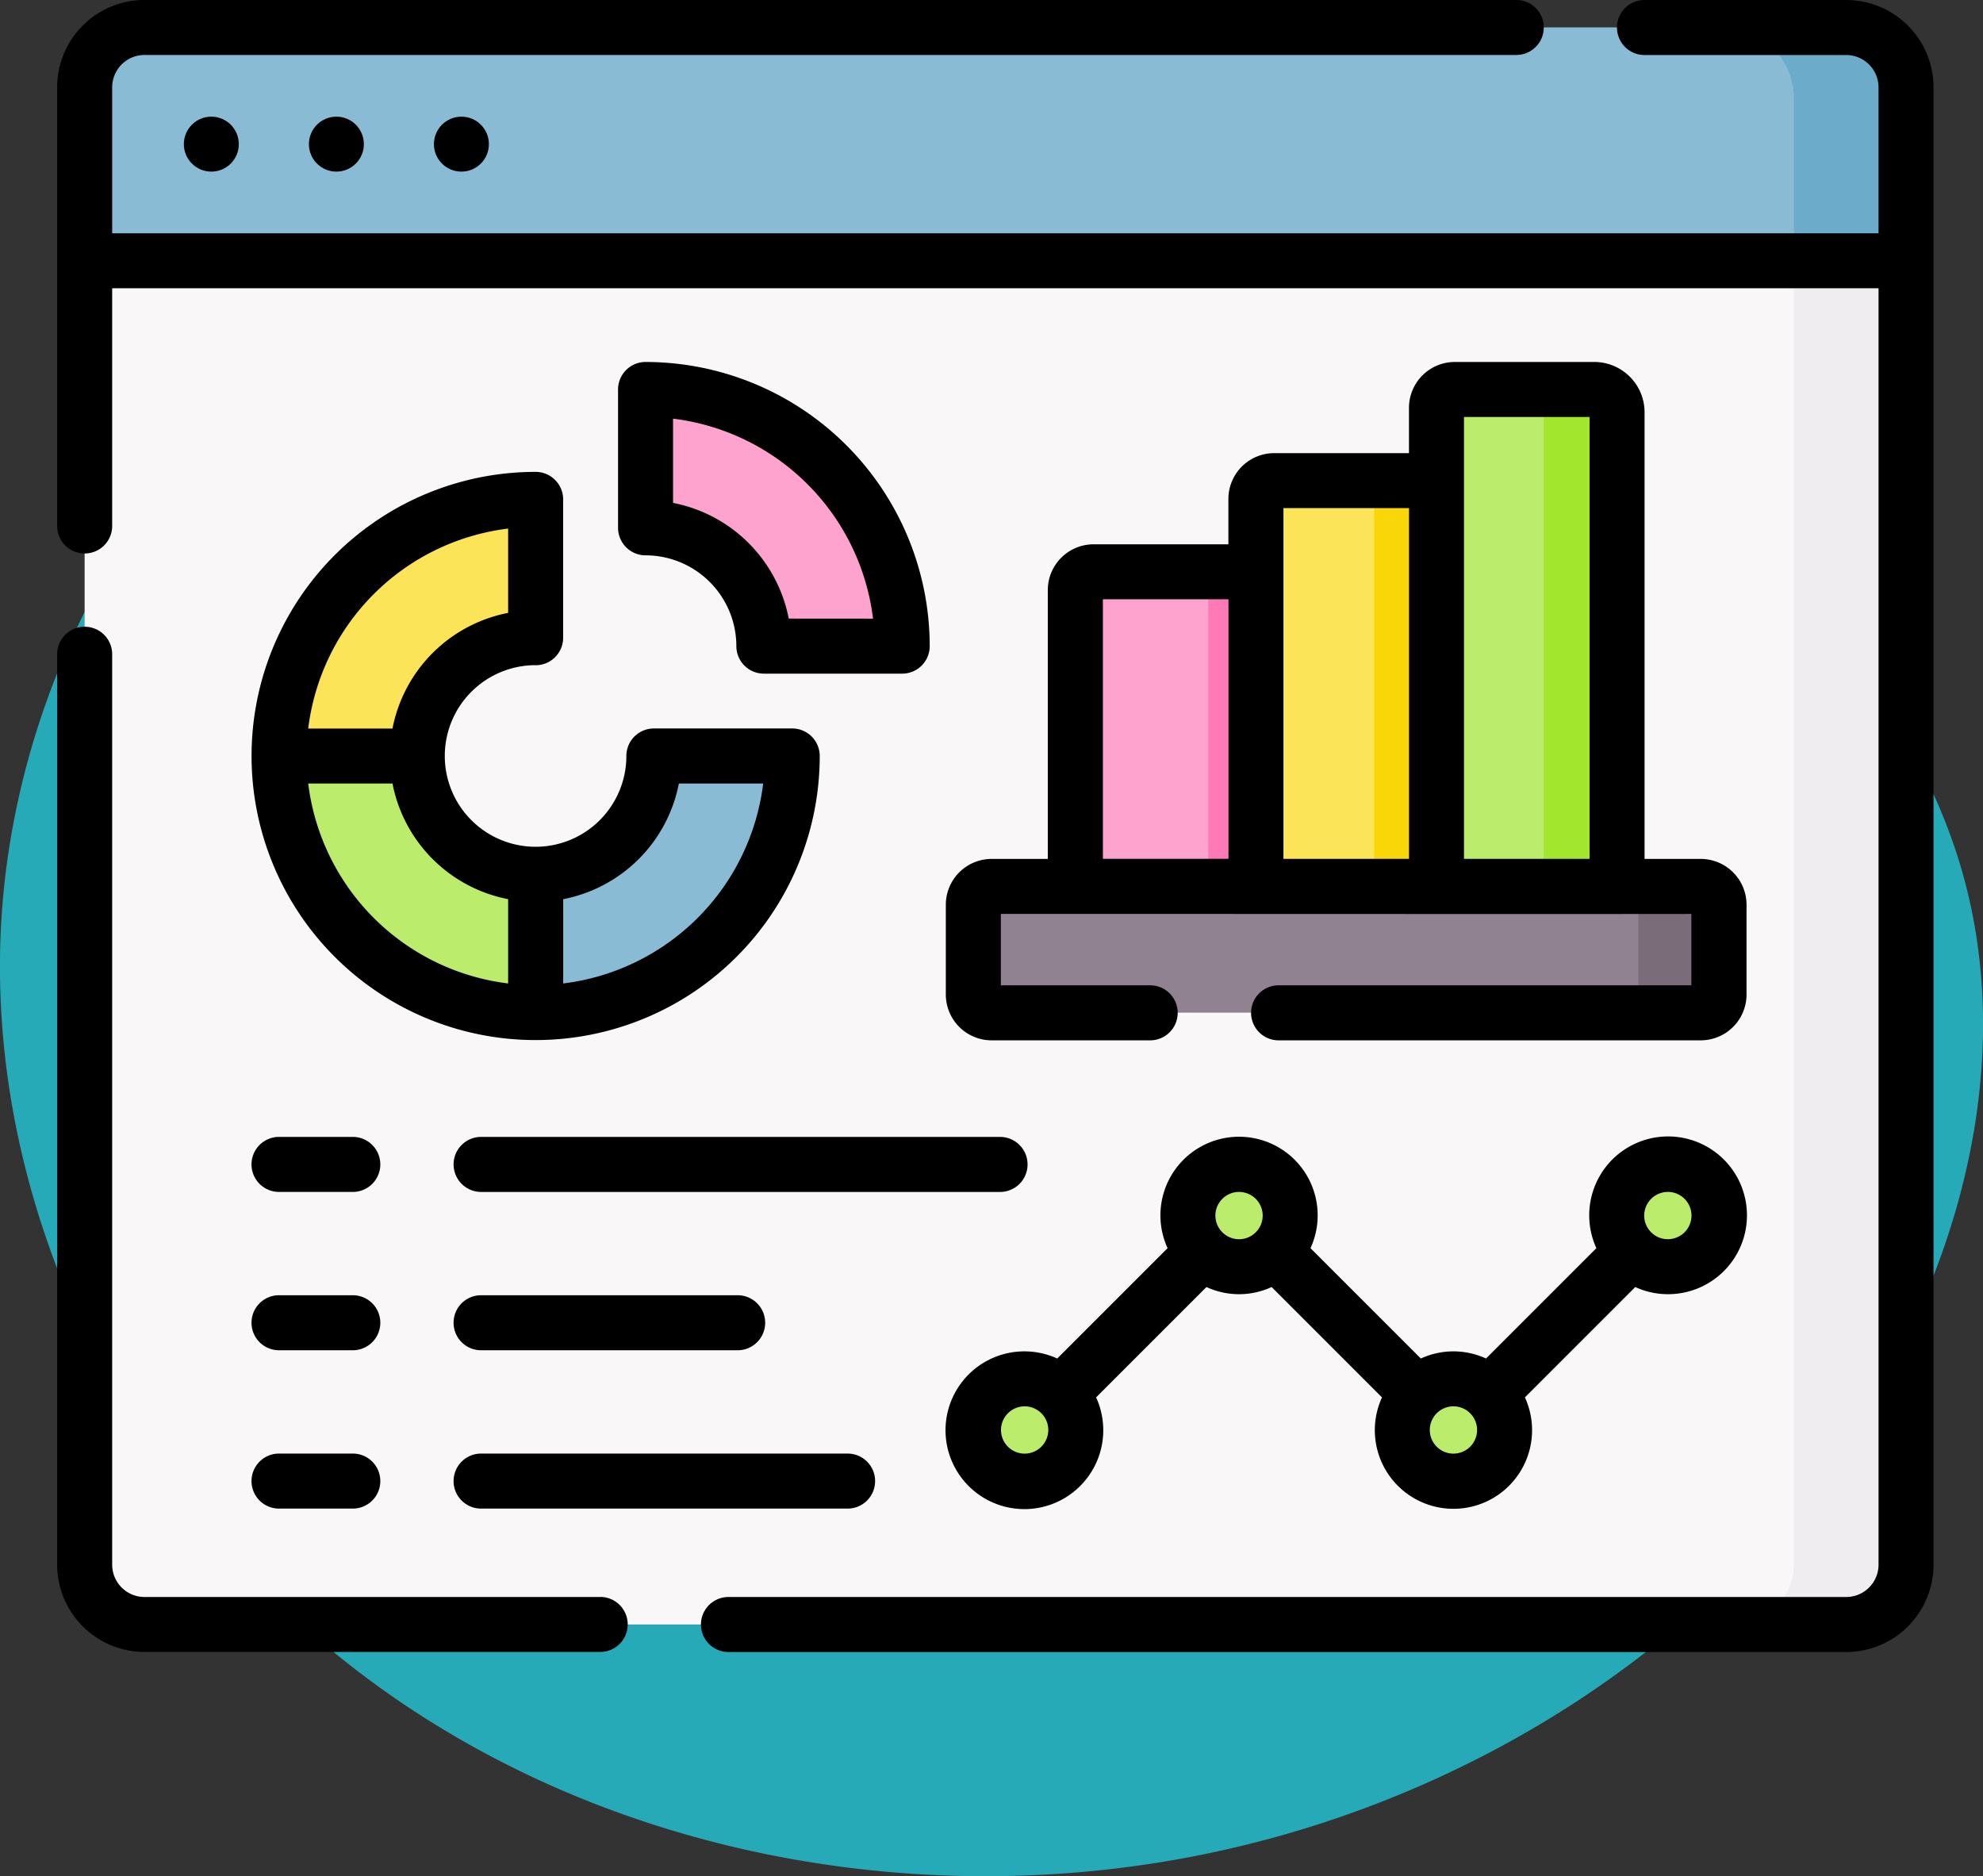 <svg xmlns="http://www.w3.org/2000/svg" width="129.737" height="122.746" viewBox="0 0 129.737 122.746">
  <rect x="0" y="0" width="129.737" height="122.746" fill="#333333" stroke="none"/>
  <g id="Grupo_1101899" data-name="Grupo 1101899" transform="translate(-652.995 -11616.563)">
    <g id="Grupo_1101032" data-name="Grupo 1101032" transform="translate(0 -450)">
      <path id="_12068" data-name="12068" d="M98.737,72.292c-13.285-1.834-27.318-1.386-39.407,4.421-16.765,8.052-27.775,26.309-28.2,44.9S40.4,158.479,55.36,169.523s34.7,14.959,53,11.643c18.453-3.344,35.773-14.186,45.4-30.28,6.172-10.321,9.057-23.065,5.647-34.6-2.059-6.961-6.267-13.128-11.217-18.437A82.875,82.875,0,0,0,98.737,72.292Z" transform="translate(621.876 12007.001)" fill="#26aab7"/>
      <g id="panel" transform="translate(656.734 12035.935)">
        <g id="Grupo_1100999" data-name="Grupo 1100999" transform="translate(1.798 32.424)">
          <g id="Grupo_1100998" data-name="Grupo 1100998" transform="translate(0 0)">
            <g id="Grupo_1100992" data-name="Grupo 1100992">
              <g id="Grupo_1100990" data-name="Grupo 1100990" transform="translate(0 0.768)">
                <g id="Grupo_1100989" data-name="Grupo 1100989">
                  <g id="Grupo_1100988" data-name="Grupo 1100988">
                    <path id="Trazado_878755" data-name="Trazado 878755" d="M11.1,145.033a3.6,3.6,0,0,1-3.6-3.6V55.977L9.9,44.913a3.6,3.6,0,0,1,3.6-3.6l105.51.74c1.986,0,5.262,1.61,5.262,2.647v91.74c0,2.935-3.56,7.879-5.547,7.879l-2.175.709Z" transform="translate(-7.5 -41.317)" fill="#f9f7f8"/>
                  </g>
                </g>
              </g>
              <path id="Trazado_878756" data-name="Trazado 878756" d="M125.719,42.578V52.753l-6.386.765L7.5,53.542V41.711a3.6,3.6,0,0,1,3.6-3.6H115.9l5.6.249A4.743,4.743,0,0,1,125.719,42.578Z" transform="translate(-7.5 -38.114)" fill="#8abbd5"/>
              <g id="Grupo_1100991" data-name="Grupo 1100991" transform="translate(108.404)">
                <path id="Trazado_878757" data-name="Trazado 878757" d="M469.478,93.7l2.936,2.076v85.483a3.6,3.6,0,0,1-3.6,3.6h-6.523l.758-.449a4.141,4.141,0,0,0,2.031-3.563V95.775Z" transform="translate(-461.653 -80.372)" fill="#efedef"/>
                <path id="Trazado_878758" data-name="Trazado 878758" d="M470.382,41.711V53.518h-7.331V42.776a4.71,4.71,0,0,0-2.472-4.144l-.958-.517h7.164a3.6,3.6,0,0,1,3.6,3.6Z" transform="translate(-459.622 -38.114)" fill="#6cabca"/>
              </g>
            </g>
            <g id="Grupo_1100997" data-name="Grupo 1100997" transform="translate(12.721 23.683)">
              <g id="Grupo_1100996" data-name="Grupo 1100996">
                <g id="Grupo_1100993" data-name="Grupo 1100993" transform="translate(0 0.007)">
                  <path id="Trazado_878759" data-name="Trazado 878759" d="M168.766,153.7h8.1a.477.477,0,0,0,.48-.486,16.788,16.788,0,0,0-16.295-16.295.477.477,0,0,0-.486.48v8.1a.477.477,0,0,0,.448.477,7.739,7.739,0,0,1,7.278,7.278.477.477,0,0,0,.477.448Z" transform="translate(-136.586 -136.92)" fill="#fea3ce"/>
                  <path id="Trazado_878760" data-name="Trazado 878760" d="M143.2,237.4a.478.478,0,0,0-.48-.487h-8.1a.478.478,0,0,0-.477.45,7.737,7.737,0,0,1-7.725,7.286l-1.307,4.229,1.307,4.817A16.785,16.785,0,0,0,143.2,237.4Z" transform="translate(-109.633 -212.938)" fill="#8abbd5"/>
                  <path id="Trazado_878761" data-name="Trazado 878761" d="M76.793,240.64a7.764,7.764,0,0,1-7.17-7.17c-.013-.184-.017-.367-.017-.549l-4.657-1.259-4.389,1.259c0,.135,0,.269,0,.4A16.848,16.848,0,0,0,76.937,249.7c.136,0,.27,0,.4,0v-9.047C77.16,240.656,76.977,240.652,76.793,240.64Z" transform="translate(-60.557 -208.945)" fill="#bbec6c"/>
                  <path id="Trazado_878762" data-name="Trazado 878762" d="M76.9,175.978a.478.478,0,0,0,.45-.477v-8.1a.478.478,0,0,0-.487-.48,16.785,16.785,0,0,0-16.3,16.781h9.047A7.738,7.738,0,0,1,76.9,175.978Z" transform="translate(-60.562 -159.729)" fill="#fce459"/>
                </g>
                <g id="Grupo_1100994" data-name="Grupo 1100994" transform="translate(45.433)">
                  <path id="Trazado_878763" data-name="Trazado 878763" d="M292.835,209.217l-14.982-2.011V187.817a1.2,1.2,0,0,1,1.2-1.2h7.5Z" transform="translate(-271.185 -174.695)" fill="#fea3ce"/>
                  <path id="Trazado_878764" data-name="Trazado 878764" d="M320.4,209.217l-3.17-22.6h-3.117v21.755Z" transform="translate(-298.754 -174.695)" fill="#fe7ab6"/>
                  <path id="Trazado_878765" data-name="Trazado 878765" d="M342.115,191.022l-15-2.718V162.954a1.2,1.2,0,0,1,1.2-1.2h6.537Z" transform="translate(-308.639 -155.793)" fill="#fce459"/>
                  <path id="Trazado_878766" data-name="Trazado 878766" d="M364.178,161.755h-4.8V188.3l7.979,2.718Z" transform="translate(-333.166 -155.793)" fill="#f9d608"/>
                  <path id="Trazado_878767" data-name="Trazado 878767" d="M387.433,171.413,376.384,169.4V138.09a1.2,1.2,0,0,1,1.2-1.2h4.807l3.837.48a1.49,1.49,0,0,1,1.49,1.49Z" transform="translate(-346.092 -136.891)" fill="#bbec6c"/>
                  <path id="Trazado_878768" data-name="Trazado 878768" d="M404.227,136.891h-4.8a1.49,1.49,0,0,1,1.49,1.49V169.4l4.8,2.011V138.381A1.49,1.49,0,0,0,404.227,136.891Z" transform="translate(-363.613 -136.891)" fill="#a2e62e"/>
                  <path id="Trazado_878769" data-name="Trazado 878769" d="M297.138,280.235l-4.316.48H251.243a1.2,1.2,0,0,1-1.2-1.2v-5.871a1.2,1.2,0,0,1,1.2-1.2h41.578l4.316.48a1.2,1.2,0,0,1,1.2,1.2v4.912A1.2,1.2,0,0,1,297.138,280.235Z" transform="translate(-250.044 -239.944)" fill="#918291"/>
                  <path id="Trazado_878770" data-name="Trazado 878770" d="M431.731,272.446h-5.275a1.2,1.2,0,0,1,1.2,1.2v5.871a1.2,1.2,0,0,1-1.2,1.2h5.275a1.2,1.2,0,0,0,1.2-1.2v-5.871A1.2,1.2,0,0,0,431.731,272.446Z" transform="translate(-384.158 -239.944)" fill="#7a6d79"/>
                </g>
                <g id="Grupo_1100995" data-name="Grupo 1100995" transform="translate(45.433 50.7)">
                  <circle id="Elipse_11919" data-name="Elipse 11919" cx="3.345" cy="3.345" r="3.345" transform="translate(0 14.027)" fill="#bbec6c"/>
                  <circle id="Elipse_11920" data-name="Elipse 11920" cx="3.345" cy="3.345" r="3.345" transform="translate(14.027)" fill="#bbec6c"/>
                  <circle id="Elipse_11921" data-name="Elipse 11921" cx="3.345" cy="3.345" r="3.345" transform="translate(28.054 14.027)" fill="#bbec6c"/>
                  <circle id="Elipse_11922" data-name="Elipse 11922" cx="3.345" cy="3.345" r="3.345" transform="translate(42.081)" fill="#bbec6c"/>
                </g>
              </g>
            </g>
          </g>
        </g>
        <g id="Grupo_1101001" data-name="Grupo 1101001" transform="translate(0 30.629)">
          <path id="Trazado_878771" data-name="Trazado 878771" d="M117.052,30.629h-13.2a1.8,1.8,0,0,0,0,3.6h13.2a2.115,2.115,0,0,1,2.112,2.113v9.551H3.6V36.338a2.115,2.115,0,0,1,2.112-2.113h89.75a1.8,1.8,0,0,0,0-3.6H5.709A5.716,5.716,0,0,0,0,36.338v28.7a1.8,1.8,0,1,0,3.6,0V49.486H119.164v83.507a2.115,2.115,0,0,1-2.112,2.113H43.921a1.8,1.8,0,0,0,0,3.6h73.131a5.715,5.715,0,0,0,5.709-5.709V36.338A5.715,5.715,0,0,0,117.052,30.629Z" transform="translate(0 -30.629)"/>
          <path id="Trazado_878772" data-name="Trazado 878772" d="M35.529,265.114H5.709A2.115,2.115,0,0,1,3.6,263V203.438a1.8,1.8,0,1,0-3.6,0V263a5.716,5.716,0,0,0,5.709,5.709h29.82a1.8,1.8,0,0,0,0-3.6Z" transform="translate(0 -160.637)"/>
          <path id="Trazado_878773" data-name="Trazado 878773" d="M71.629,172.041a1.8,1.8,0,0,0,1.8-1.8v-9.05a1.8,1.8,0,0,0-1.8-1.8,18.586,18.586,0,1,0,18.586,18.586,1.8,1.8,0,0,0-1.8-1.8h-9.05a1.8,1.8,0,0,0-1.8,1.8,5.94,5.94,0,1,1-5.94-5.94ZM81,179.78h5.516a15.017,15.017,0,0,1-13.084,13.08v-5.514A9.563,9.563,0,0,0,81,179.78ZM69.83,187.345v5.514a15.014,15.014,0,0,1-13.08-13.08h5.514A9.561,9.561,0,0,0,69.83,187.345Zm-7.567-11.162H56.75A15.017,15.017,0,0,1,69.83,163.1v5.516A9.563,9.563,0,0,0,62.263,176.183Z" transform="translate(-40.324 -128.521)"/>
          <path id="Trazado_878774" data-name="Trazado 878774" d="M154.861,129.392a1.8,1.8,0,0,0-1.8,1.8v9.05a1.8,1.8,0,0,0,1.8,1.8,5.947,5.947,0,0,1,5.94,5.94,1.8,1.8,0,0,0,1.8,1.8h9.05a1.8,1.8,0,0,0,1.8-1.8A18.607,18.607,0,0,0,154.861,129.392Zm9.367,16.788a9.564,9.564,0,0,0-7.568-7.568V133.1a15.02,15.02,0,0,1,13.084,13.084Z" transform="translate(-116.364 -105.712)"/>
          <path id="Trazado_878775" data-name="Trazado 878775" d="M284.953,129.392H275.83a3,3,0,0,0-3,3v2.964h-8.815a3,3,0,0,0-3,3v2.964h-8.815a3,3,0,0,0-3,3v17.583h-3.672a3,3,0,0,0-3,3v5.869a3,3,0,0,0,3,3h10.37a1.8,1.8,0,1,0,0-3.6h-9.77v-4.67c11.129-.007,34.327.015,45.177,0v4.67H264.3a1.8,1.8,0,0,0,0,3.6h27.614a3,3,0,0,0,3-3v-5.869a3,3,0,0,0-3-3h-3.671V132.68A3.292,3.292,0,0,0,284.953,129.392Zm-.308,3.6v28.906h-8.216V132.989Zm-11.812,5.961v22.945h-8.216V138.95Zm-20.028,5.961h8.216v16.983h-8.216Z" transform="translate(-184.387 -105.712)"/>
          <path id="Trazado_878776" data-name="Trazado 878776" d="M289.769,351.134a5.16,5.16,0,1,0-4.675-3.011l-7.22,7.22a5.086,5.086,0,0,0-4.264,0l-7.22-7.22a5.144,5.144,0,1,0-9.35,0l-7.22,7.22a5.16,5.16,0,1,0,2.543,2.543l7.22-7.22a5.086,5.086,0,0,0,4.264,0l7.22,7.22a5.144,5.144,0,1,0,9.351,0l7.22-7.22A5.1,5.1,0,0,0,289.769,351.134Zm0-6.691a1.547,1.547,0,1,1-1.547,1.547A1.549,1.549,0,0,1,289.769,344.444Zm-42.081,17.122a1.547,1.547,0,1,1,1.547-1.547A1.549,1.549,0,0,1,247.688,361.565Zm12.48-15.574a1.547,1.547,0,1,1,1.547,1.547A1.549,1.549,0,0,1,260.168,345.991Zm15.574,15.574a1.547,1.547,0,1,1,1.547-1.547A1.549,1.549,0,0,1,275.742,361.565Z" transform="translate(-184.39 -266.467)"/>
          <path id="Trazado_878777" data-name="Trazado 878777" d="M54.84,344.444h4.827a1.8,1.8,0,0,0,0-3.6H54.84a1.8,1.8,0,0,0,0,3.6Z" transform="translate(-40.324 -266.467)"/>
          <path id="Trazado_878778" data-name="Trazado 878778" d="M54.84,387.647h4.827a1.8,1.8,0,1,0,0-3.6H54.84a1.8,1.8,0,1,0,0,3.6Z" transform="translate(-40.324 -299.312)"/>
          <path id="Trazado_878779" data-name="Trazado 878779" d="M54.84,430.852h4.827a1.8,1.8,0,1,0,0-3.6H54.84a1.8,1.8,0,1,0,0,3.6Z" transform="translate(-40.324 -332.158)"/>
          <path id="Trazado_878780" data-name="Trazado 878780" d="M108.179,342.645a1.8,1.8,0,0,0,1.8,1.8h33.951a1.8,1.8,0,0,0,0-3.6H109.977a1.8,1.8,0,0,0-1.8,1.8Z" transform="translate(-82.241 -266.467)"/>
          <path id="Trazado_878781" data-name="Trazado 878781" d="M109.977,387.647h16.786a1.8,1.8,0,1,0,0-3.6H109.977a1.8,1.8,0,1,0,0,3.6Z" transform="translate(-82.241 -299.312)"/>
          <path id="Trazado_878782" data-name="Trazado 878782" d="M109.977,430.852h23.979a1.8,1.8,0,1,0,0-3.6H109.977a1.8,1.8,0,1,0,0,3.6Z" transform="translate(-82.241 -332.158)"/>
          <g id="Grupo_1101000" data-name="Grupo 1101000" transform="translate(8.289 7.631)">
            <circle id="Elipse_11923" data-name="Elipse 11923" cx="1.798" cy="1.798" r="1.798"/>
            <circle id="Elipse_11924" data-name="Elipse 11924" cx="1.798" cy="1.798" r="1.798" transform="translate(8.182)"/>
            <circle id="Elipse_11925" data-name="Elipse 11925" cx="1.798" cy="1.798" r="1.798" transform="translate(16.362)"/>
          </g>
        </g>
      </g>
    </g>
  </g>
</svg>
